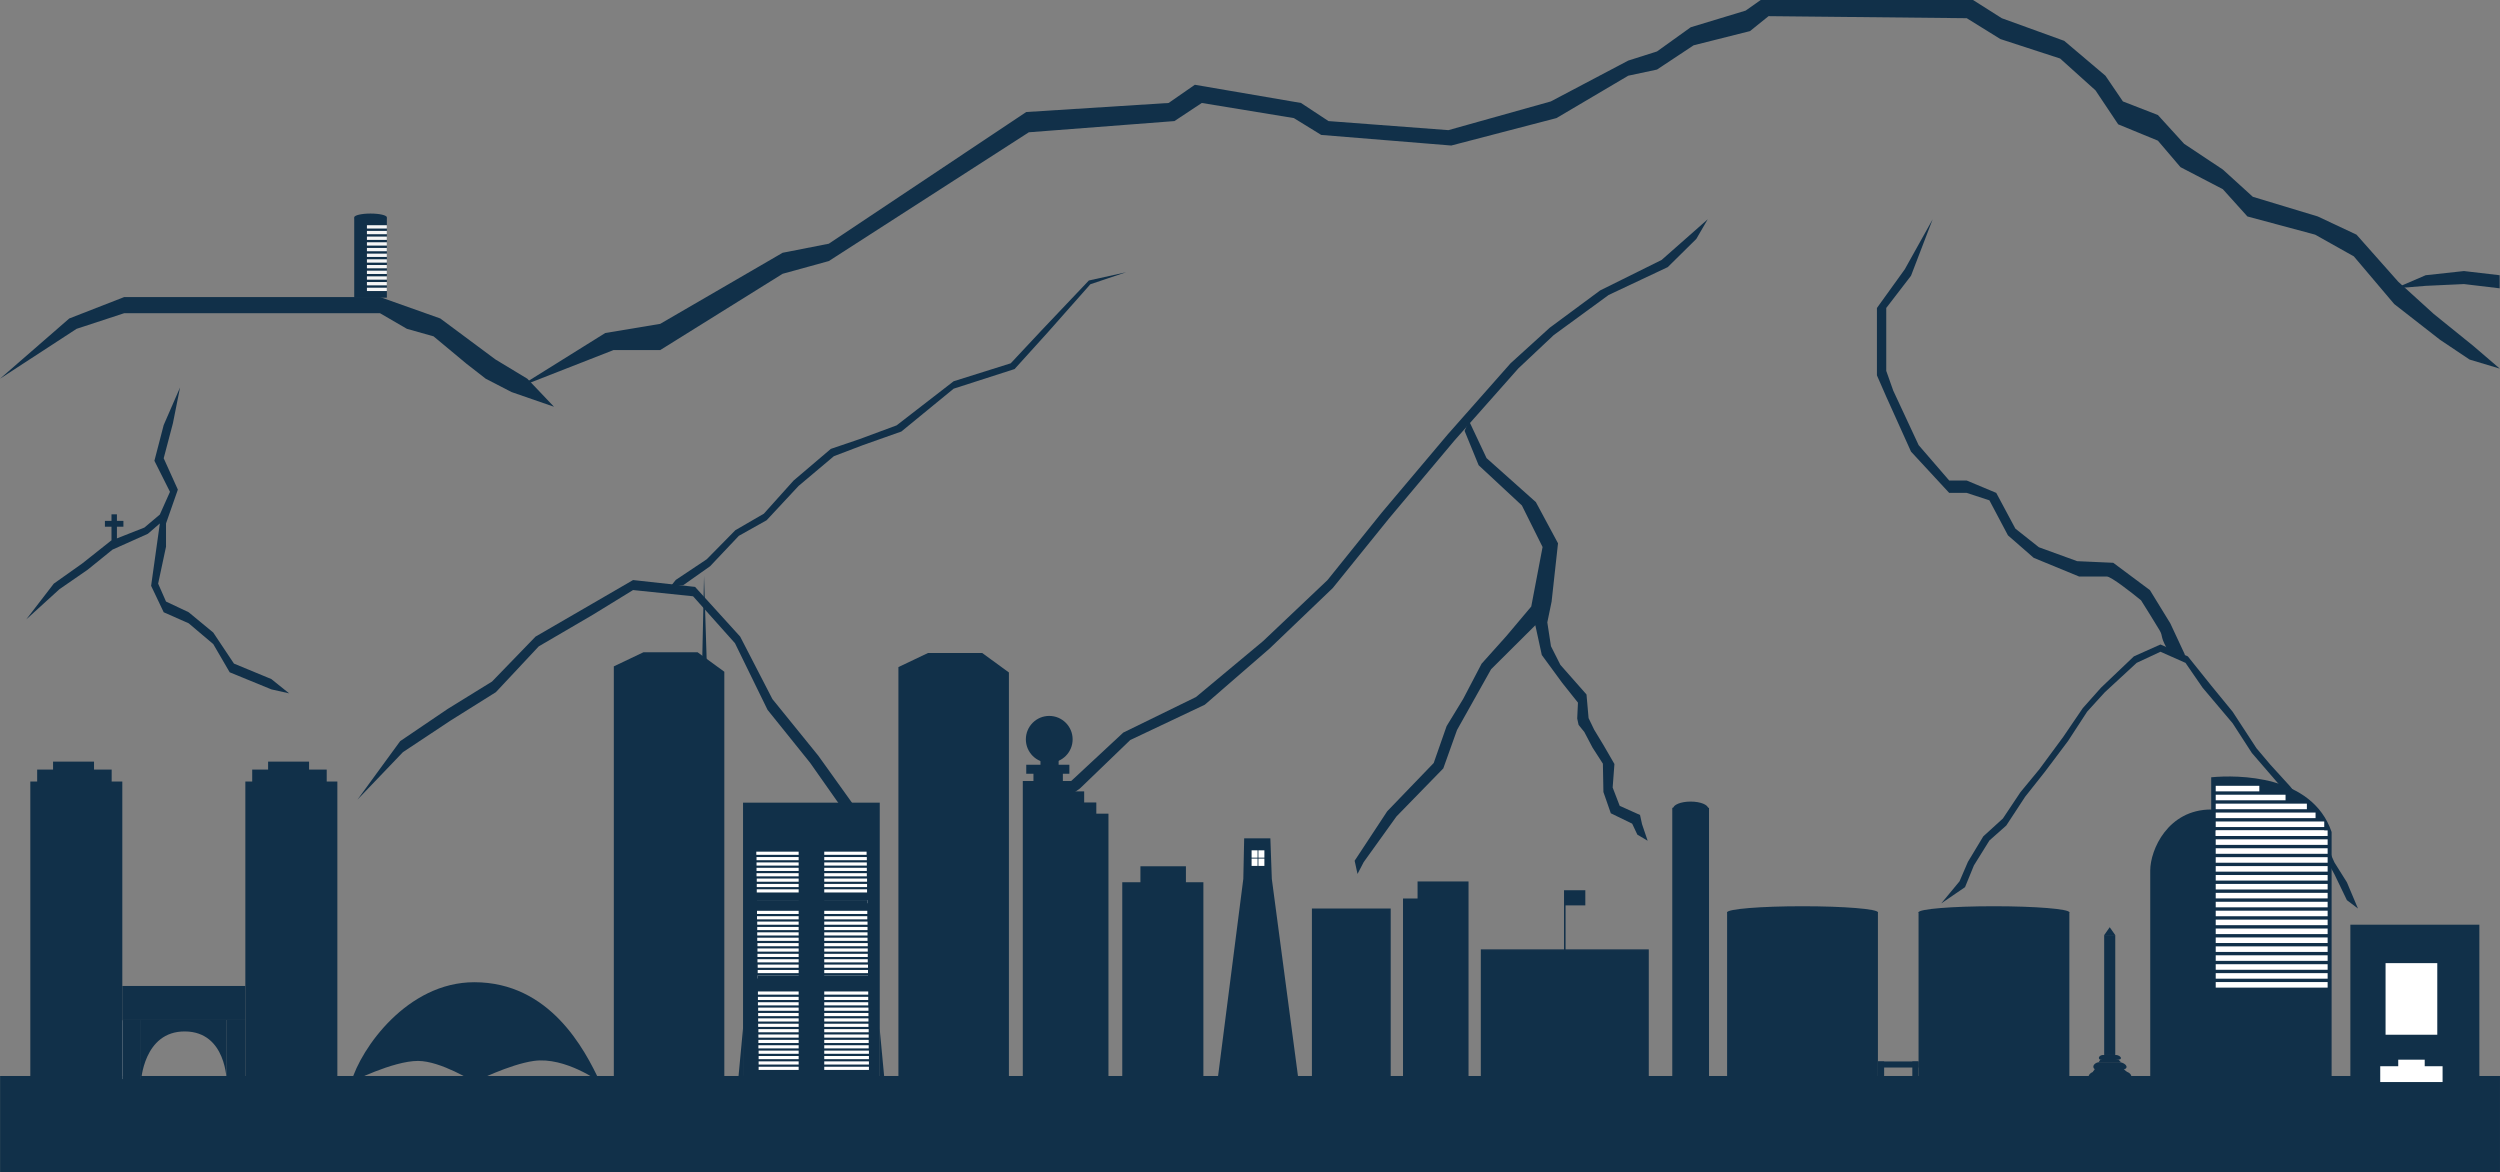 <svg width="12988" height="6091" viewBox="0 0 12988 6091" fill="none" xmlns="http://www.w3.org/2000/svg">
<rect x="0" y="0" width="12988" height="6091" fill="#808080" stroke="none"/>
<path d="M0.496 5840.01L12987.9 5840.02" stroke="#113049" stroke-width="500"/>
<rect x="579.219" y="2672" width="28.183" height="142.191" fill="#113049"/>
<rect x="545" y="2706.06" width="96.124" height="30.276" fill="#113049"/>
<path d="M9895.83 1398.86L10040.6 1139.16L9928.09 1432.6L9799.43 1599.97V1926.71L9835.72 2029.26L9967.68 2312.5L10126.4 2496.29H10217.3L10370.9 2560.66L10470.2 2746.23L10592.3 2843.01L10791.3 2915.37L10978.7 2923.81L11169.3 3065.87L11275.2 3238.56L11350 3398.83V3423.69L11275.2 3398.83C11216.3 3303.67 11240.9 3310.75 11219.5 3274.52C11198.1 3238.3 11146.3 3155.54 11123.1 3118.7C11073 3077.56 10967.4 2995.28 10946 2995.28H10801.6L10565.5 2898.06L10431.7 2781.3L10335.3 2599.28L10217.3 2560.66H10126.4L9928.09 2346.24L9799.43 2060.78L9751.04 1950.24V1599.97L9895.83 1398.86Z" fill="#113049"/>
<path d="M3144.38 1730.05L2691.14 2012.84L3186.88 1818.83H3429.8L4065.88 1422.39L4305.87 1356.25L5345.05 687.223L6101.38 629.067L6243.51 534.951L6721.92 613.529L6864.05 700.986L7539.59 756.035L8086.11 613.529L8459.02 393.333L8608.51 361.369L8798.86 235.29L9091.58 161.595L9188.02 83.905L10217.6 94.56L10392.3 202.882L10702.8 304.101L10886.4 469.247L11004.4 645.937L11210.7 730.73L11328 868.352L11548.1 982.889L11675.7 1124.51L12027.6 1219.07L12228.6 1331.83L12438.4 1579.55L12676.9 1765.56L12830.2 1868.11L12987 1915.17L12850.3 1797.97L12643.3 1630.6L12459 1463.24L12242.5 1219.07L12041.3 1124.51L11703.9 1022.4L11548.1 880.782L11347 747.156L11210.7 597.547L11029 526.96L10938.1 393.333L10724.1 212.205L10399.5 94.56L10250.4 0H9147.12L9069.08 55.049L8783.65 141.618L8608.51 267.254L8459.02 314.755L8056.71 526.96L7524.7 676.125L6901.82 629.067L6758.92 534.951L6207.49 440.391L6071.19 534.951L5331.43 582.009L4305.87 1266.12L4065.88 1313.18L3429.8 1682.54L3144.38 1730.05Z" fill="#113049"/>
<path d="M12601.9 1429.83L12443.9 1497.86L12601.9 1485.05L12800.6 1475.78L12986.2 1497.86V1429.83L12800.6 1408.19L12601.9 1429.83Z" fill="#113049"/>
<path d="M359.763 1654.58L0 1967.56L397.864 1708.3L645.522 1627.05H1282.25H1973.93L2113.88 1708.3L2252.37 1747.36L2423.09 1889.42L2523.47 1967.56L2657.56 2036.81L2878.1 2113.17L2739.62 1967.56L2573.66 1867.23L2287.54 1654.58L1973.93 1543.15H1282.25H645.522L359.763 1654.58Z" fill="#113049"/>
<path d="M802.152 2393.94L850.417 2208.2L935.469 2012.84L898.093 2200L850.417 2380.75L923.991 2543.68L862.483 2719.44V2840.29L821.576 3032.09L862.483 3125.14L980.202 3180.76L1107.93 3286.28L1215.35 3447.43L1409.88 3528L1501.99 3602.15L1409.88 3581.47L1193.27 3492.7L1107.93 3346.18L980.202 3238.16L850.417 3180.76L785.083 3043.5L830.405 2719.44L768.014 2773.27L584.666 2855.27L455.469 2959.72L308.909 3060.97L136.156 3218.19L279.479 3032.09L427.805 2926.92L576.131 2809.28L750.061 2740.83L830.405 2673.09L883.084 2555.09L802.152 2393.94Z" fill="#113049"/>
<path d="M5656.83 1457.21L5850.12 1414.4L5664.75 1476.65L5443.07 1727.15L5271.08 1917.24L4954.4 2019.26L4682.76 2241.83L4482.92 2312.58L4332.23 2369.97L4148.77 2524.53L3982.78 2702.77L3838.36 2783.84L3689.03 2941.74L3549.53 3040.12H3488.92L3510.76 3012.79L3671.83 2905.3L3820.07 2754.69L3968.31 2668.76L4122.83 2496.59L4316.39 2332.02L4464.63 2281.61L4657.92 2209.95L4954.4 1980.7L5250.88 1887.48L5411.95 1715.31L5656.83 1457.21Z" fill="#113049"/>
<path d="M2079.01 3850.32L1856.98 4154.42L2093.3 3907.59L2340.25 3743.77L2576.21 3595.94L2798.98 3357.98L3079.28 3194.17L3288.86 3065.43L3600.66 3097.83L3818.3 3341.56L3987.58 3687.83L4208.51 3962.63L4400.87 4236.1L4485.51 4294.7L4444.11 4195.26L4251.38 3926.23L4012.86 3631.9L3845.41 3307.37L3610.92 3049L3288.86 3013.48L3079.28 3135.12L2782.13 3307.37L2556.06 3540.89L2325.96 3682.95L2079.01 3850.32Z" fill="#113049"/>
<path d="M8632.41 1350.47L8872.04 1139.16L8812.68 1241.26L8664.29 1387.76L8357.23 1532.49L8072.16 1740.7L7888.22 1913.84L7556.25 2288.52L7216.59 2692.96L6923.83 3055.21L6595.89 3369.08L6259.15 3661.2L5871.86 3844.54L5610.6 4096.26L5385.26 4254.75L5319.67 4387.04V4254.75L5523.4 4096.26L5835.58 3805.92L6213.35 3621.24L6562.18 3330.46L6896.34 3013.93L7179.58 2661.88L7521.08 2257L7847.92 1887.2L8051.28 1702.52L8312.9 1508.96L8632.41 1350.47Z" fill="#113049"/>
<path d="M7681.82 2416.9L7608.78 2238.53L7631.67 2186.29L7722.95 2380.03L7979.16 2608.56L8094.21 2822.59L8060.85 3125.69L8038.6 3233.37L8057.58 3357.15L8106.45 3454.03L8242.2 3608.03L8252.99 3730.65L8281.95 3790.77L8329.99 3870.15L8387.27 3969.17L8378.1 4091.38L8414.68 4186.53L8520.31 4233.96L8530.73 4281.86L8559.86 4367.88L8506.27 4336.04L8479.49 4279.07L8368.47 4225.13L8330.09 4114.83L8327.32 3967.43L8273.37 3883.71L8230.99 3802.98L8201.09 3765.95L8193.9 3732.86L8197.8 3650.36L8115.83 3547.38L8009.94 3402.85L7976.32 3248.29L7746.55 3476.86L7569.49 3792.56L7498.2 3992L7255.1 4241.43L7084.79 4478.62L7052.55 4540.37L7037.62 4471.73L7207.05 4214.49L7448.41 3963.92L7515.44 3772.26L7601.13 3631.71L7697.13 3448.18L7825.75 3304.62L7955.16 3151.01L8014 2841.81L7906.5 2625.97L7681.82 2416.9Z" fill="#113049"/>
<path d="M12192.6 4583.67L12250.1 4720L12192.6 4676.48L12128.2 4542.81L12062.2 4421.58L11995.2 4285.69L11912.8 4160.45L11814.6 4045.88L11698.8 3911.76L11598.8 3757.22L11443.1 3572.93L11354.1 3443.7L11224.1 3385.97L11100.3 3443.7L10934 3597.35L10843.1 3697.27L10744.2 3849.15L10624.1 4009.02L10521.1 4139.14L10423 4288.79L10335.4 4366.51L10254.8 4496.18L10208.7 4608.98L10085.2 4693.36L10180.1 4578.78L10223.7 4477.53L10303.5 4345.19L10405.4 4252.38L10496.6 4115.6L10594.8 3996.59L10718.6 3828.72L10820.4 3679.06L10914.9 3572.93L11086 3409.95L11224.1 3348.22L11366.2 3409.95L11487.5 3561.38L11598.8 3697.27L11722.6 3886.9L11794.1 3971.72L11898.1 4085.85L11977.6 4188.87L12062.2 4334.98L12128.2 4481.08L12192.6 4583.67Z" fill="#113049"/>
<rect x="1840.24" y="1130.86" width="169.552" height="415.602" fill="#113049"/>
<ellipse cx="1925.02" cy="1129.29" rx="84.776" ry="19.853" fill="#113049"/>
<rect x="1906.25" y="1170.04" width="103.545" height="17.241" fill="#F5F5F5"/>
<rect x="1906.25" y="1199.56" width="103.545" height="17.241" fill="#F5F5F5"/>
<rect x="1906.25" y="1229.08" width="103.545" height="17.241" fill="#F5F5F5"/>
<rect x="1906.25" y="1258.59" width="103.545" height="17.241" fill="#F5F5F5"/>
<rect x="1906.25" y="1288.11" width="103.545" height="17.241" fill="#F5F5F5"/>
<rect x="1906.25" y="1317.63" width="103.545" height="17.241" fill="#F5F5F5"/>
<rect x="1906.25" y="1347.15" width="103.545" height="17.241" fill="#F5F5F5"/>
<rect x="1906.25" y="1376.66" width="103.545" height="17.241" fill="#F5F5F5"/>
<rect x="1906.25" y="1406.19" width="103.545" height="17.241" fill="#F5F5F5"/>
<rect x="1906.25" y="1435.7" width="103.545" height="17.241" fill="#F5F5F5"/>
<rect x="1906.25" y="1465.22" width="103.545" height="17.241" fill="#F5F5F5"/>
<rect x="1906.25" y="1494.73" width="103.545" height="17.241" fill="#F5F5F5"/>
<path d="M11170.9 4522.62V5621.46H12113.2V4322.39C12011.6 4024.15 11622.3 4025.29 11487.6 4038.16V4205.51C11262.6 4205.51 11170.9 4414.99 11170.9 4522.62Z" fill="#113049"/>
<rect x="11511.1" y="4082.44" width="226.49" height="28.836" fill="white"/>
<rect x="11511.1" y="4128.78" width="362.776" height="28.836" fill="white"/>
<rect x="11511.1" y="4175.12" width="473.569" height="28.836" fill="white"/>
<rect x="11511.1" y="4221.47" width="518.672" height="28.836" fill="white"/>
<rect x="11511.1" y="4267.81" width="563.773" height="28.836" fill="white"/>
<rect x="11511.1" y="4314.16" width="563.773" height="28.836" fill="white"/>
<rect x="11511.1" y="4314.16" width="581.422" height="28.836" fill="white"/>
<rect x="11511.1" y="4360.5" width="581.422" height="28.836" fill="white"/>
<rect x="11511.1" y="4406.84" width="581.422" height="28.836" fill="white"/>
<rect x="11511.1" y="4453.19" width="581.422" height="28.836" fill="white"/>
<rect x="11511.1" y="4499.53" width="581.422" height="28.836" fill="white"/>
<rect x="11511.1" y="4545.88" width="581.422" height="28.836" fill="white"/>
<rect x="11511.1" y="4592.22" width="581.422" height="28.836" fill="white"/>
<rect x="11511.1" y="4638.56" width="581.422" height="28.836" fill="white"/>
<rect x="11511.1" y="4684.91" width="581.422" height="28.836" fill="white"/>
<rect x="11511.1" y="4731.25" width="581.422" height="28.836" fill="white"/>
<rect x="11511.1" y="4777.59" width="581.422" height="28.836" fill="white"/>
<rect x="11511.1" y="4823.93" width="581.422" height="28.836" fill="white"/>
<rect x="11511.1" y="4870.27" width="581.422" height="28.836" fill="white"/>
<rect x="11511.1" y="4916.62" width="581.422" height="28.836" fill="white"/>
<rect x="11511.1" y="4962.96" width="581.422" height="28.836" fill="white"/>
<rect x="11511.1" y="5009.3" width="581.422" height="28.836" fill="white"/>
<rect x="11511.1" y="5055.65" width="581.422" height="28.836" fill="white"/>
<rect x="11511.1" y="5101.99" width="581.422" height="28.836" fill="white"/>
<path d="M8691.85 4200.59V5621.12H8874.73V4200.59H8691.85Z" fill="#113049" stroke="#113049" stroke-width="8"/>
<ellipse cx="8783.29" cy="4201.17" rx="91.439" ry="36.807" fill="#113049"/>
<rect x="8972.66" y="4738.86" width="783.508" height="882.928" fill="#113049"/>
<ellipse cx="9364.41" cy="4740.04" rx="391.754" ry="31.956" fill="#113049"/>
<rect x="9967.25" y="4738.86" width="783.508" height="882.928" fill="#113049"/>
<ellipse cx="10359" cy="4740.04" rx="391.754" ry="31.956" fill="#113049"/>
<rect x="9756.16" y="5514.48" width="32.302" height="107.309" fill="#113049"/>
<rect x="9934.95" y="5514.48" width="32.302" height="107.309" fill="#113049"/>
<rect x="9756.16" y="5514.48" width="211.089" height="31.561" fill="#113049"/>
<rect x="12210.6" y="4803.98" width="670.166" height="817.446" fill="#113049"/>
<rect x="12393.5" y="5003.67" width="268.654" height="371.991" fill="white"/>
<rect x="12365.8" y="5539.28" width="323.913" height="82.145" fill="white"/>
<rect x="12459.3" y="5505.23" width="137.561" height="89.492" fill="white"/>
<path d="M10852.5 5606.11C10841.4 5584.88 10867.2 5565.56 10891.1 5565.56C10912.6 5565.56 10938.5 5565.56 10958.9 5565.56C10981.5 5565.56 11010.8 5565.56 11033.3 5565.56C11054.2 5565.56 11076.7 5579.03 11072.9 5599.51C11072.1 5603.39 11070.6 5606.79 11068 5609.16C11055.7 5620.07 10867.4 5630.96 10853.2 5607.4C10853 5606.98 10852.7 5606.55 10852.5 5606.11Z" fill="#113049"/>
<path d="M10877.8 5550.15C10867.9 5533.89 10888.9 5518.08 10908 5518.08C10924.3 5518.08 10943.9 5518.08 10959.4 5518.08C10974.3 5518.08 10993 5518.08 11008.9 5518.08C11029.7 5518.08 11058.7 5536.68 11043.8 5551.19C11043.7 5551.29 11043.6 5551.4 11043.5 5551.5C11034 5559.86 10888.8 5568.22 10877.8 5550.15V5550.15Z" fill="#113049"/>
<path d="M10905.8 5501.75C10899.2 5491.18 10913 5480.84 10925.4 5480.84C10936.3 5480.84 10949.5 5480.84 10959.9 5480.84C10969.8 5480.84 10982.2 5480.84 10992.8 5480.84C11006.6 5480.84 11026.1 5493.6 11015.7 5502.64V5502.64C11009.4 5508.09 10913 5513.54 10905.8 5501.75V5501.75Z" fill="#113049"/>
<rect x="10931.6" y="4857.98" width="57.615" height="622.857" fill="#113049"/>
<path d="M10960.4 4817.02L10989.2 4858.21H10931.6L10960.4 4817.02Z" fill="#113049"/>
<path d="M10885.3 5550.66L10872.2 5569.28H11049.5L11030.2 5550.66H10885.3Z" fill="#113049"/>
<path d="M10911.7 5505.05L10903.2 5518.08H11018.4L11005.9 5505.05H10911.7Z" fill="#113049"/>
<path d="M3657.62 2992.2L3671.43 3431.81L3648.41 3418.91L3657.62 2992.2Z" fill="#113049"/>
<path d="M3188.94 5617.49V3461.9L3342.43 3388.81H3624.36L3763.02 3489.85V5617.49H3188.94Z" fill="#113049"/>
<path d="M4667.44 5621.23V3465.64L4820.93 3392.55H5102.86L5241.52 3493.58V5621.23H4667.44Z" fill="#113049"/>
<path d="M4570.46 4169.95V5618.14H3860.23V4169.95H4315.38H4360.11H4570.46Z" fill="#113049"/>
<rect x="3929.13" y="4424.55" width="573.023" height="16.507" fill="white"/>
<rect x="3930.34" y="4452.48" width="573.023" height="16.507" fill="white"/>
<rect x="3930.34" y="4480.41" width="573.023" height="16.507" fill="white"/>
<rect x="3930.34" y="4508.35" width="573.023" height="16.507" fill="white"/>
<rect x="3930.34" y="4536.29" width="573.023" height="16.507" fill="white"/>
<rect x="3931.55" y="4564.22" width="573.023" height="16.507" fill="white"/>
<rect x="3931.55" y="4592.16" width="573.023" height="16.507" fill="white"/>
<rect x="3931.55" y="4620.09" width="573.023" height="16.507" fill="white"/>
<rect x="3931.73" y="4648.48" width="572.61" height="27.931" fill="#113049"/>
<rect x="3932.76" y="4675.96" width="573.023" height="16.507" fill="white"/>
<rect x="3932.76" y="4675.96" width="573.023" height="44.443" fill="#113049"/>
<rect x="3932.76" y="4731.84" width="573.023" height="16.507" fill="white"/>
<rect x="3932.76" y="4759.77" width="573.023" height="16.507" fill="white"/>
<rect x="3933.97" y="4787.7" width="573.023" height="16.507" fill="white"/>
<rect x="3933.97" y="4815.64" width="573.023" height="16.507" fill="white"/>
<rect x="3933.97" y="4843.57" width="573.023" height="16.507" fill="white"/>
<rect x="3933.97" y="4871.51" width="573.023" height="16.507" fill="white"/>
<rect x="3935.18" y="4899.45" width="573.023" height="16.507" fill="white"/>
<rect x="3935.18" y="4927.38" width="573.023" height="16.507" fill="white"/>
<rect x="3935.18" y="4955.31" width="573.023" height="16.507" fill="white"/>
<rect x="3935.18" y="4983.25" width="573.023" height="16.507" fill="white"/>
<rect x="3936.39" y="5011.19" width="573.023" height="16.507" fill="white"/>
<rect x="3936.39" y="5039.12" width="573.023" height="16.507" fill="white"/>
<rect x="3936.39" y="5067.05" width="573.023" height="16.507" fill="white"/>
<rect x="3936.39" y="5067.05" width="573.023" height="44.443" fill="#113049"/>
<rect x="3937.95" y="5111.2" width="572.61" height="27.931" fill="#113049"/>
<rect x="3937.59" y="5150.86" width="573.023" height="16.507" fill="white"/>
<rect x="3937.59" y="5178.8" width="573.023" height="16.507" fill="white"/>
<rect x="3937.59" y="5206.73" width="573.023" height="16.507" fill="white"/>
<rect x="3938.8" y="5234.66" width="573.023" height="16.507" fill="white"/>
<rect x="3938.8" y="5262.6" width="573.023" height="16.507" fill="white"/>
<rect x="3938.8" y="5290.54" width="573.023" height="16.507" fill="white"/>
<rect x="3938.8" y="5318.48" width="573.023" height="16.507" fill="white"/>
<rect x="3940.02" y="5346.41" width="573.023" height="16.507" fill="white"/>
<rect x="3940.02" y="5374.34" width="573.023" height="16.507" fill="white"/>
<rect x="3940.02" y="5402.28" width="573.023" height="16.507" fill="white"/>
<rect x="3940.02" y="5430.21" width="573.023" height="16.507" fill="white"/>
<rect x="3941.23" y="5458.15" width="573.023" height="16.507" fill="white"/>
<rect x="3941.23" y="5486.09" width="573.023" height="16.507" fill="white"/>
<rect x="3941.23" y="5514.02" width="573.023" height="16.507" fill="white"/>
<rect x="3941.23" y="5541.95" width="573.023" height="16.507" fill="white"/>
<rect x="4149.16" y="4338.2" width="132.98" height="1232.96" fill="#113049"/>
<path d="M3860.23 5341.33V5618.14H3834.23L3860.23 5341.33Z" fill="#113049"/>
<path d="M4569.85 5341.33V5618.14H4595.84L4569.85 5341.33Z" fill="#113049"/>
<path d="M5313.62 5621.4V4057.52H5369V4019.83H5331.57V3972.98H5405.4V3948.74H5499.74V3972.98H5555.62V4019.83H5521.78V4057.52H5581.77V4111.38H5632.53V4169H5695.59V4227.16H5758.66V5621.4H5313.62Z" fill="#113049"/>
<ellipse cx="5451.03" cy="3841.04" rx="121.512" ry="121.707" fill="#113049"/>
<path d="M1274.68 4060.17V5619.49H1752.62V5570.96V5127.03V4060.17H1697.33V3998.12H1605.68V3956.75H1392.84V3998.12H1310.28V4060.17H1274.68Z" fill="#113049"/>
<path d="M157.477 4060.17V5619.49H635.414V5570.96V5127.03V4060.17H580.122V3998.12H488.473V3956.75H275.635V3998.12H193.076V4060.17H157.477Z" fill="#113049"/>
<rect x="635.414" y="5122.26" width="639.27" height="176.616" fill="#113049"/>
<rect x="635.414" y="5300.47" width="96.951" height="321.41" fill="#D9D9D9"/>
<rect x="635.414" y="5298.88" width="96.951" height="321.41" fill="#113049"/>
<rect x="1177.73" y="5298.88" width="96.951" height="321.41" fill="#113049"/>
<path d="M732.367 5298.88H1177.74V5620.28C1177.74 5620.28 1177.74 5360.13 961.111 5358.54C744.486 5356.95 732.367 5620.28 732.367 5620.28V5298.88Z" fill="#113049"/>
<path d="M6459.29 4565.64L6324.12 5621.42H6747.37L6607.32 4565.64L6599.79 4355.23H6463.72L6459.29 4565.64Z" fill="#113049"/>
<rect x="6502.28" y="4417.6" width="31.023" height="38.172" fill="white"/>
<rect x="6537.73" y="4417.6" width="31.024" height="38.172" fill="white"/>
<rect x="6502.28" y="4460.43" width="31.023" height="38.172" fill="white"/>
<rect x="6537.73" y="4460.43" width="31.024" height="38.172" fill="white"/>
<path d="M6251.84 4583.4V5621.68H5830.39V4583.4H5924.73V4500.47H6161.09V4583.4H6251.84Z" fill="#113049"/>
<path d="M7292.95 4671.9V5621.41H7625.3V4583.33H7368.51V4671.9H7292.95Z" fill="#113049" stroke="#113049" stroke-width="8"/>
<path d="M7697.14 5621.6V4936.18H8129.42V4743.98V4699.69V4628.95H8232.09V4699.69H8129.42V4743.98V4936.18H8561.71V5621.6H7697.14Z" fill="#113049"/>
<path d="M8129.42 4936.18H7697.14V5621.6H8561.71V4936.18H8129.42ZM8129.42 4936.18V4743.98V4699.69M8129.42 4699.69V4628.95H8232.09V4699.69H8129.42Z" stroke="#113049" stroke-width="8"/>
<path d="M6819.61 4723.91V5621.09H7220.96V4723.91H6819.61Z" fill="#113049" stroke="#113049" stroke-width="8"/>
<path d="M2463.78 5102.84C2115.98 5102.84 1874.96 5446.51 1824.78 5621.43C1824.78 5621.43 2040.57 5511.7 2171.52 5511.7C2290.11 5511.7 2463.78 5621.43 2463.78 5621.43C2463.78 5621.43 2645.6 5529.79 2773.35 5511.7C2935.51 5488.73 3117.14 5621.43 3117.14 5621.43C3037.64 5450.62 2855.8 5102.84 2463.78 5102.84Z" fill="#113049"/>
<rect x="621" y="5606" width="132" height="45" fill="#113049"/>
</svg>
